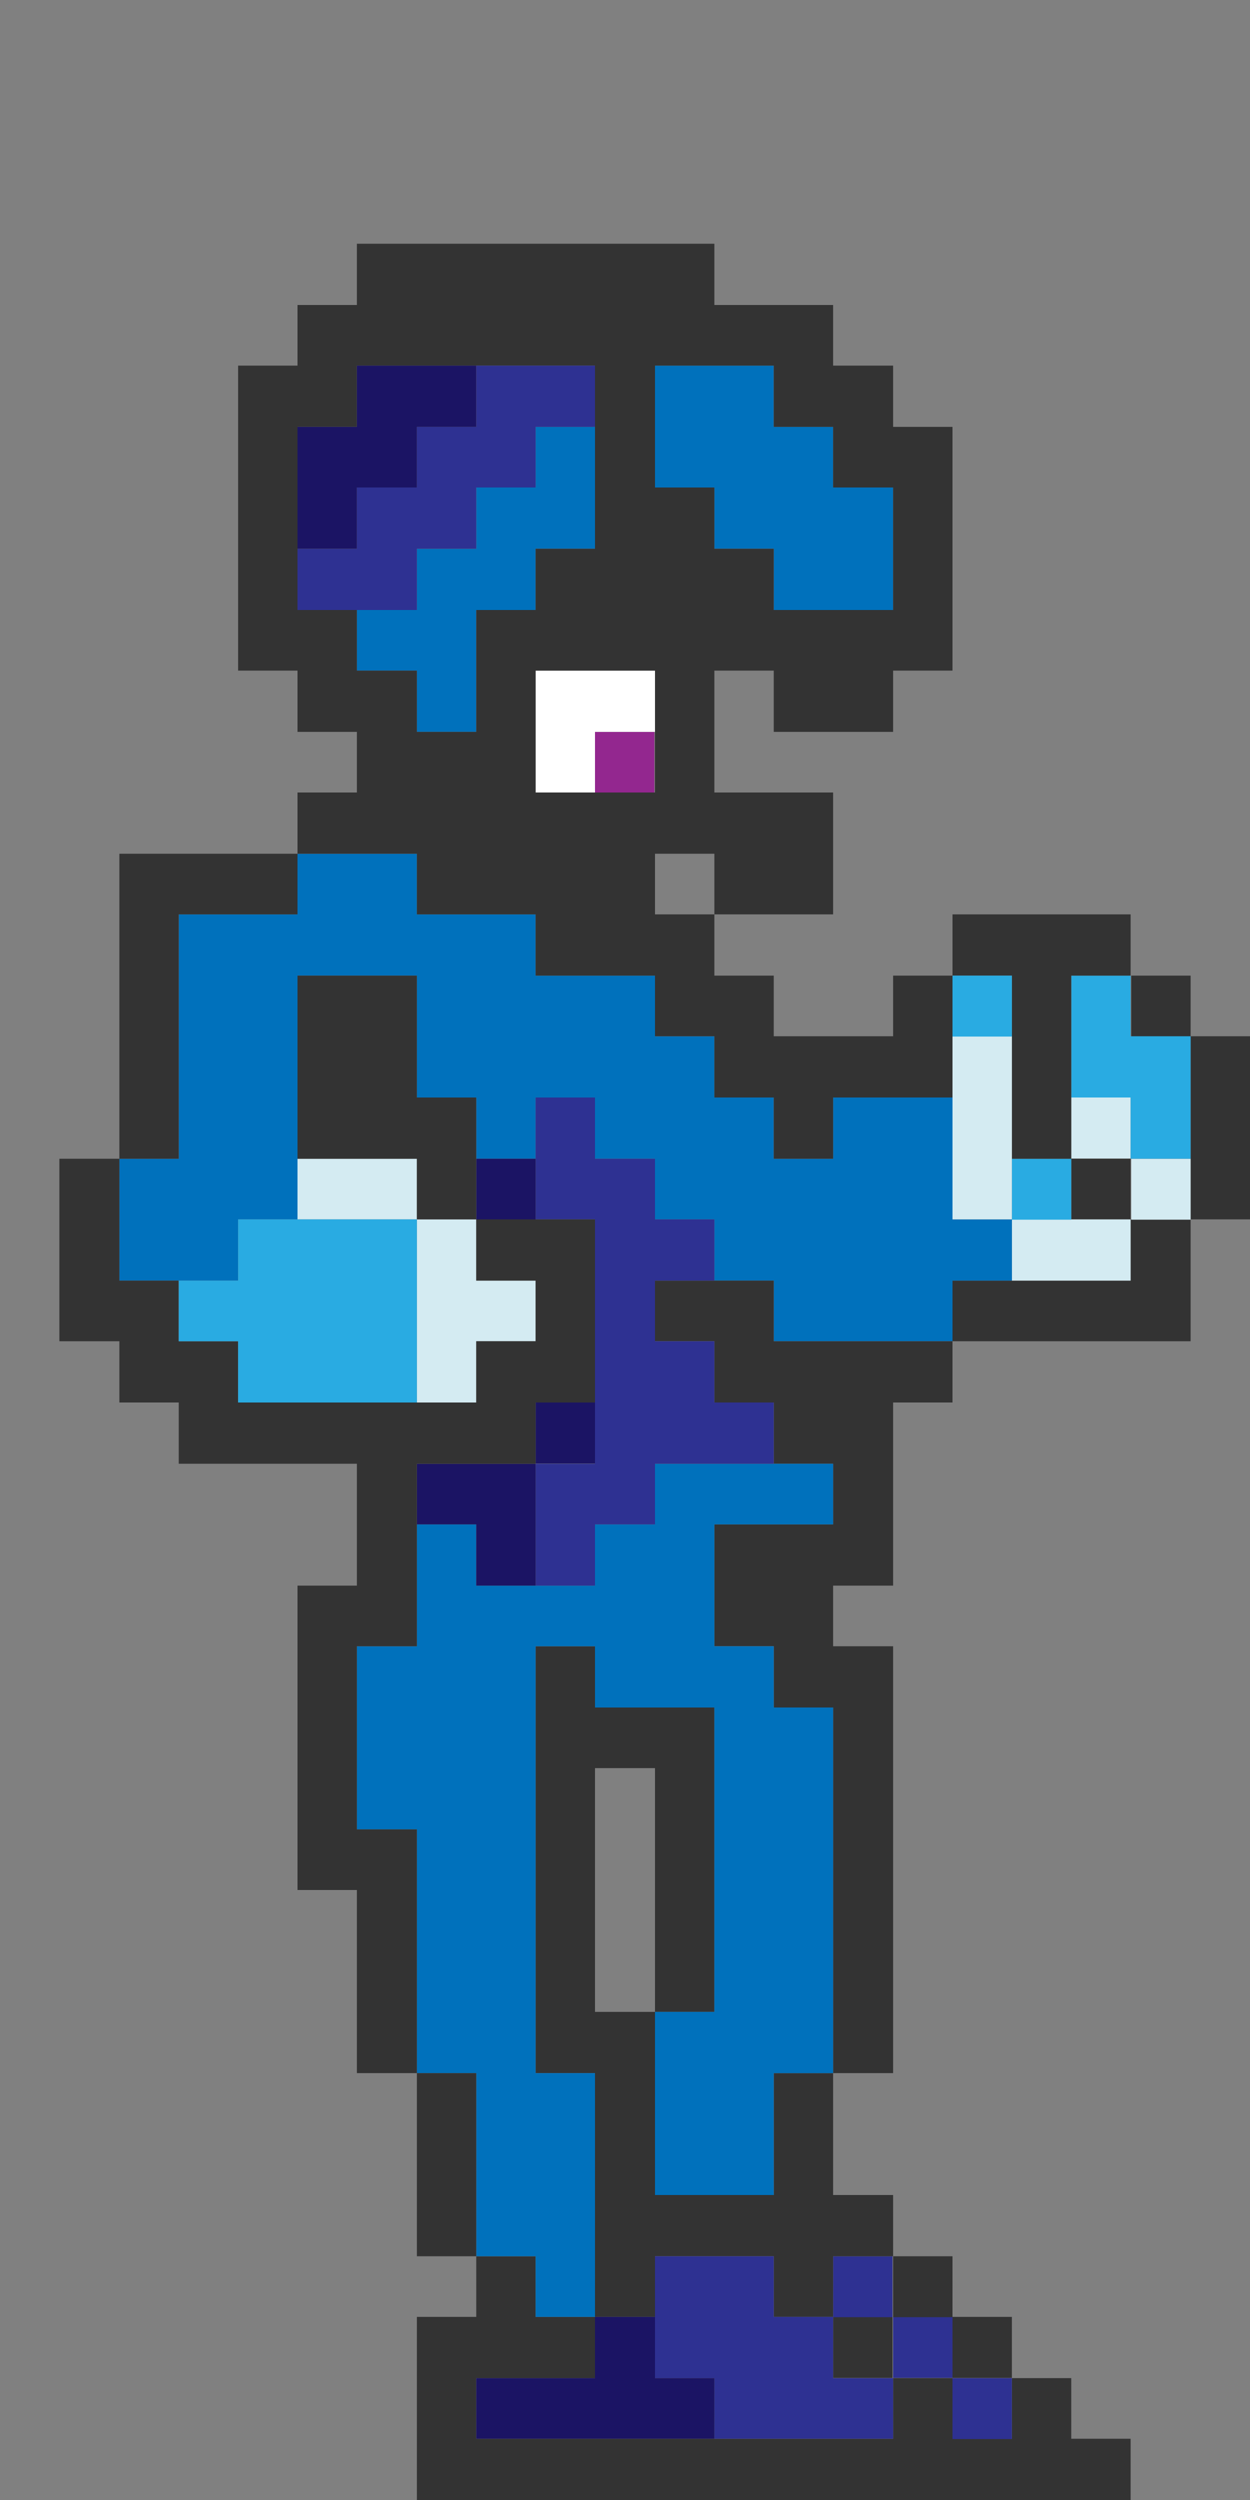 <svg id="Layer_1" data-name="Layer 1" xmlns="http://www.w3.org/2000/svg" viewBox="0 0 200 400" width="200" height="400">
  <rect x="0" y="0" width="200" height="400" fill="#808080" stroke="none"/>
  <defs>
    <style>
      .cls-1 {
        fill: none;
      }

      .cls-2 {
        fill: #333;
      }

      .cls-3 {
        fill: #d4ebf2;
      }

      .cls-4 {
        fill: #29abe2;
      }

      .cls-5 {
        fill: #2e3192;
      }

      .cls-6 {
        fill: #0071bc;
      }

      .cls-7 {
        fill: #93278f;
      }

      .cls-8 {
        fill: #1b1464;
      }

      .cls-9 {
        fill: #fff;
      }
    </style>
  </defs>
  <title>player2</title>
  <g>
    <polygon class="cls-1" points="104.8 302.4 104.8 292.7 104.8 282.9 95.2 282.9 95.2 292.7 95.2 302.4 95.2 312.2 95.2 321.9 104.8 321.9 104.8 312.2 104.8 302.4"/>
    <rect class="cls-1" x="104.8" y="136.6" width="9.5" height="9.75"/>
    <polygon class="cls-2" points="190.5 165.8 190.5 175.6 190.5 185.4 190.5 195.1 200 195.1 200 185.4 200 175.6 200 165.8 190.5 165.8"/>
    <polygon class="cls-2" points="180.9 204.9 171.4 204.9 161.9 204.9 152.4 204.9 152.4 214.6 161.9 214.6 171.4 214.6 180.9 214.6 190.5 214.6 190.5 204.9 190.5 195.1 180.9 195.1 180.9 204.9"/>
    <rect class="cls-3" x="181" y="185.4" width="9.5" height="9.75"/>
    <rect class="cls-2" x="181" y="156.1" width="9.5" height="9.75"/>
    <rect class="cls-2" x="171.4" y="185.4" width="9.5" height="9.75"/>
    <rect class="cls-3" x="171.4" y="175.6" width="9.5" height="9.76"/>
    <polygon class="cls-4" points="171.4 165.8 171.4 175.6 180.9 175.6 180.9 185.4 190.5 185.4 190.5 175.6 190.5 165.8 180.9 165.8 180.9 156.1 171.4 156.1 171.4 165.8"/>
    <polygon class="cls-3" points="161.9 195.1 161.9 204.9 171.4 204.9 180.9 204.9 180.9 195.1 171.4 195.1 161.9 195.1"/>
    <rect class="cls-4" x="161.9" y="185.4" width="9.5" height="9.75"/>
    <polygon class="cls-2" points="161.9 165.8 161.9 175.6 161.9 185.4 171.4 185.4 171.4 175.6 171.4 165.8 171.4 156.1 180.9 156.1 180.9 146.3 171.4 146.3 161.9 146.3 152.4 146.3 152.4 156.1 161.9 156.1 161.9 165.8"/>
    <polygon class="cls-2" points="152.4 390.2 152.4 380.5 142.9 380.5 142.9 390.2 133.3 390.2 123.8 390.2 114.3 390.2 104.8 390.2 95.2 390.2 85.7 390.2 76.2 390.2 76.2 380.5 85.7 380.5 95.2 380.5 95.2 370.7 85.7 370.7 85.7 361 76.2 361 76.2 370.7 66.7 370.7 66.7 380.5 66.7 390.2 66.7 400 76.2 400 85.7 400 95.2 400 104.8 400 114.3 400 123.8 400 133.3 400 142.9 400 152.4 400 161.9 400 171.4 400 180.9 400 180.9 390.2 171.4 390.2 171.4 380.5 161.9 380.5 161.9 390.2 152.4 390.2"/>
    <rect class="cls-5" x="152.4" y="380.5" width="9.5" height="9.75"/>
    <rect class="cls-2" x="152.4" y="370.7" width="9.5" height="9.76"/>
    <polygon class="cls-6" points="161.9 204.9 161.9 195.1 152.4 195.1 152.4 185.4 152.4 175.6 142.9 175.6 133.3 175.6 133.3 185.4 123.8 185.4 123.8 175.6 114.3 175.6 114.3 165.8 104.8 165.8 104.8 156.1 95.2 156.1 85.7 156.1 85.7 146.3 76.2 146.3 66.7 146.3 66.7 136.6 57.1 136.6 47.6 136.6 47.6 146.3 38.1 146.3 28.6 146.3 28.6 156.1 28.6 165.8 28.6 175.6 28.6 185.4 19.1 185.4 19.1 195.1 19.1 204.9 28.6 204.9 38.1 204.9 38.1 195.1 47.6 195.1 47.6 185.4 47.6 175.6 47.6 165.8 47.6 156.1 57.1 156.1 66.7 156.1 66.7 165.8 66.7 175.6 76.2 175.6 76.2 185.4 85.7 185.4 85.7 175.6 95.2 175.6 95.2 185.4 104.8 185.4 104.8 195.1 114.3 195.1 114.3 204.9 123.8 204.9 123.8 214.6 133.3 214.6 142.9 214.6 152.4 214.6 152.4 204.9 161.9 204.9"/>
    <polygon class="cls-3" points="161.9 175.6 161.9 165.8 152.4 165.8 152.4 175.6 152.4 185.4 152.4 195.1 161.9 195.1 161.9 185.4 161.9 175.6"/>
    <rect class="cls-4" x="152.4" y="156.1" width="9.5" height="9.75"/>
    <rect class="cls-5" x="142.9" y="370.7" width="9.5" height="9.76"/>
    <rect class="cls-2" x="142.9" y="361" width="9.5" height="9.75"/>
    <rect class="cls-2" x="133.3" y="370.7" width="9.5" height="9.76"/>
    <rect class="cls-5" x="133.3" y="361" width="9.5" height="9.75"/>
    <polygon class="cls-2" points="133.3 214.6 123.8 214.6 123.8 204.9 114.3 204.9 104.8 204.9 104.8 214.6 114.3 214.6 114.3 224.4 123.8 224.4 123.8 234.2 133.3 234.2 133.3 243.9 123.8 243.9 114.3 243.9 114.3 253.7 114.3 263.4 123.8 263.4 123.8 273.2 133.3 273.2 133.3 282.9 133.3 292.7 133.3 302.4 133.3 312.2 133.3 321.9 133.3 331.7 142.9 331.7 142.9 321.9 142.9 312.2 142.9 302.4 142.9 292.7 142.9 282.9 142.9 273.2 142.9 263.4 133.3 263.4 133.3 253.7 142.9 253.7 142.9 243.9 142.9 234.2 142.9 224.4 152.4 224.4 152.4 214.6 142.9 214.6 133.3 214.6"/>
    <polygon class="cls-2" points="123.8 341.5 123.8 351.2 114.3 351.2 104.8 351.2 104.8 341.5 104.8 331.7 104.8 321.9 95.2 321.9 95.2 312.2 95.2 302.4 95.2 292.7 95.2 282.9 104.8 282.9 104.8 292.7 104.8 302.4 104.8 312.2 104.8 321.9 114.3 321.9 114.3 312.2 114.3 302.4 114.3 292.7 114.3 282.9 114.3 273.2 104.8 273.2 95.2 273.2 95.2 263.4 85.7 263.4 85.7 273.2 85.7 282.9 85.7 292.7 85.7 302.4 85.7 312.2 85.7 321.9 85.7 331.7 95.2 331.7 95.2 341.5 95.2 351.2 95.2 361 95.2 370.7 104.8 370.7 104.8 361 114.3 361 123.8 361 123.8 370.7 133.3 370.7 133.3 361 142.9 361 142.9 351.2 133.3 351.2 133.3 341.5 133.3 331.7 123.8 331.7 123.8 341.5"/>
    <polygon class="cls-6" points="133.3 312.2 133.3 302.4 133.3 292.7 133.3 282.9 133.3 273.2 123.8 273.2 123.8 263.4 114.3 263.4 114.3 253.7 114.3 243.9 123.8 243.9 133.3 243.9 133.3 234.2 123.8 234.2 114.3 234.2 104.8 234.2 104.8 243.9 95.2 243.9 95.2 253.7 85.7 253.7 76.2 253.7 76.2 243.9 66.7 243.9 66.7 253.7 66.7 263.4 57.1 263.4 57.1 273.2 57.1 282.9 57.1 292.7 66.7 292.7 66.7 302.4 66.7 312.2 66.7 321.9 66.7 331.7 76.2 331.7 76.2 341.5 76.2 351.2 76.2 361 85.7 361 85.7 370.7 95.2 370.7 95.2 361 95.2 351.2 95.2 341.5 95.2 331.7 85.7 331.7 85.7 321.9 85.7 312.2 85.7 302.4 85.7 292.7 85.7 282.9 85.7 273.2 85.7 263.4 95.2 263.4 95.2 273.2 104.8 273.2 114.3 273.2 114.3 282.9 114.3 292.7 114.3 302.4 114.3 312.2 114.3 321.9 104.8 321.9 104.8 331.7 104.8 341.5 104.8 351.2 114.3 351.2 123.8 351.2 123.8 341.5 123.8 331.7 133.3 331.7 133.3 321.9 133.3 312.2"/>
    <polygon class="cls-5" points="114.3 380.5 114.3 390.2 123.8 390.2 133.3 390.2 142.9 390.2 142.9 380.5 133.3 380.5 133.3 370.7 123.8 370.7 123.8 361 114.3 361 104.8 361 104.8 370.7 104.8 380.5 114.3 380.5"/>
    <polygon class="cls-6" points="104.8 68.3 104.8 78 114.3 78 114.3 87.8 123.8 87.8 123.8 97.6 133.3 97.6 142.9 97.6 142.9 87.8 142.9 78 133.3 78 133.3 68.3 123.8 68.3 123.8 58.5 114.3 58.5 104.8 58.5 104.8 68.3"/>
    <rect class="cls-7" x="95.2" y="117.1" width="9.5" height="9.76"/>
    <polygon class="cls-8" points="85.7 380.5 76.2 380.5 76.2 390.2 85.7 390.2 95.2 390.2 104.8 390.2 114.3 390.2 114.3 380.5 104.8 380.5 104.8 370.7 95.2 370.7 95.2 380.5 85.7 380.5"/>
    <rect class="cls-8" x="85.7" y="224.4" width="9.5" height="9.76"/>
    <polygon class="cls-5" points="95.2 195.1 95.2 204.9 95.2 214.6 95.2 224.4 95.2 234.2 85.7 234.2 85.7 243.9 85.7 253.7 95.2 253.7 95.2 243.9 104.8 243.9 104.8 234.2 114.3 234.2 123.8 234.2 123.8 224.4 114.3 224.4 114.3 214.6 104.8 214.6 104.8 204.9 114.3 204.9 114.3 195.1 104.8 195.1 104.8 185.4 95.2 185.4 95.2 175.6 85.7 175.6 85.7 185.4 85.7 195.1 95.2 195.1"/>
    <polygon class="cls-9" points="85.7 107.3 85.7 117.1 85.7 126.8 95.2 126.8 95.2 117.1 104.8 117.1 104.8 107.3 95.2 107.3 85.7 107.3"/>
    <polygon class="cls-8" points="85.7 234.2 76.2 234.2 66.7 234.2 66.7 243.9 76.2 243.9 76.2 253.7 85.7 253.7 85.7 243.9 85.7 234.2"/>
    <rect class="cls-8" x="76.2" y="185.4" width="9.5" height="9.75"/>
    <polygon class="cls-2" points="76.2 341.5 76.2 331.7 66.7 331.7 66.7 341.5 66.7 351.2 66.7 361 76.2 361 76.2 351.2 76.2 341.5"/>
    <polygon class="cls-3" points="66.7 204.9 66.7 214.6 66.7 224.4 76.2 224.4 76.2 214.6 85.7 214.6 85.7 204.9 76.2 204.9 76.2 195.1 66.7 195.1 66.7 204.9"/>
    <polygon class="cls-6" points="76.2 117.1 76.2 107.3 76.2 97.6 85.7 97.6 85.7 87.8 95.2 87.8 95.2 78 95.2 68.3 85.7 68.3 85.7 78 76.2 78 76.2 87.8 66.7 87.8 66.7 97.6 57.1 97.6 57.1 107.3 66.7 107.3 66.7 117.1 76.2 117.1"/>
    <polygon class="cls-2" points="66.7 312.2 66.7 302.4 66.7 292.7 57.1 292.7 57.1 282.9 57.1 273.2 57.1 263.4 66.7 263.4 66.7 253.7 66.7 243.9 66.7 234.2 76.2 234.2 85.7 234.2 85.7 224.4 95.2 224.4 95.2 214.6 95.2 204.9 95.2 195.1 85.7 195.1 76.2 195.1 76.2 204.9 85.7 204.9 85.7 214.6 76.2 214.6 76.2 224.4 66.7 224.4 57.1 224.4 47.6 224.4 38.1 224.4 38.1 214.6 28.6 214.6 28.6 204.9 19.1 204.9 19.1 195.1 19.1 185.4 9.5 185.4 9.5 195.1 9.5 204.9 9.5 214.6 19.1 214.6 19.1 224.4 28.6 224.4 28.6 234.2 38.1 234.2 47.6 234.2 57.1 234.2 57.1 243.9 57.1 253.7 47.6 253.7 47.6 263.4 47.6 273.2 47.6 282.9 47.6 292.7 47.6 302.4 57.1 302.4 57.1 312.2 57.1 321.9 57.1 331.7 66.7 331.7 66.7 321.9 66.7 312.2"/>
    <polygon class="cls-3" points="66.7 195.1 66.7 185.4 57.1 185.4 47.6 185.4 47.6 195.1 57.1 195.1 66.7 195.1"/>
    <polygon class="cls-2" points="66.7 185.4 66.7 195.1 76.2 195.1 76.2 185.4 76.2 175.6 66.7 175.6 66.7 165.8 66.7 156.1 57.1 156.1 47.6 156.1 47.6 165.8 47.6 175.6 47.6 185.4 57.1 185.4 66.7 185.4"/>
    <path class="cls-2" d="M66.7,136.6v9.7h19v9.8h19.1v9.7h9.5v9.8h9.5v9.8h9.5v-9.8h19.1V156.1h-9.5v9.7H123.8v-9.7h-9.5v-9.8h-9.5v-9.7h9.5v9.7h19V126.8h-19V107.3h9.5v9.8h19.1v-9.8h9.5v-39h-9.5V58.5h-9.6V48.8h-19V39H57.1v9.8H47.6v9.7H38.1v48.8h9.5v9.8h9.5v9.7H47.6v9.8H66.7Zm38.1-19.5v9.7H85.7V107.3h19.1Zm19-58.6v9.8h9.5V78h9.6V97.6H123.8V87.8h-9.5V78h-9.5V58.5h19ZM57.1,107.3V97.6H47.6V68.3h9.5V58.5H95.2V87.8H85.7v9.8H76.2v19.5H66.7v-9.8Z"/>
    <polygon class="cls-5" points="66.7 87.8 76.2 87.8 76.2 78 85.7 78 85.7 68.3 95.2 68.3 95.2 58.5 85.7 58.5 76.2 58.5 76.2 68.3 66.7 68.3 66.7 78 57.1 78 57.1 87.8 47.6 87.8 47.6 97.6 57.1 97.6 66.7 97.6 66.7 87.8"/>
    <polygon class="cls-8" points="57.1 78 66.7 78 66.7 68.3 76.2 68.3 76.2 58.5 66.7 58.5 57.1 58.5 57.1 68.3 47.6 68.3 47.6 78 47.6 87.8 57.1 87.8 57.1 78"/>
    <polygon class="cls-4" points="38.1 214.6 38.1 224.4 47.6 224.4 57.1 224.4 66.7 224.4 66.7 214.6 66.7 204.9 66.7 195.1 57.1 195.1 47.6 195.1 38.1 195.1 38.1 204.9 28.6 204.9 28.6 214.6 38.1 214.6"/>
    <polygon class="cls-2" points="28.6 175.6 28.6 165.8 28.6 156.1 28.6 146.3 38.1 146.3 47.6 146.3 47.6 136.6 38.1 136.6 28.6 136.6 19.1 136.6 19.1 146.3 19.1 156.1 19.1 165.8 19.1 175.6 19.1 185.4 28.6 185.4 28.6 175.6"/>
  </g>
</svg>
